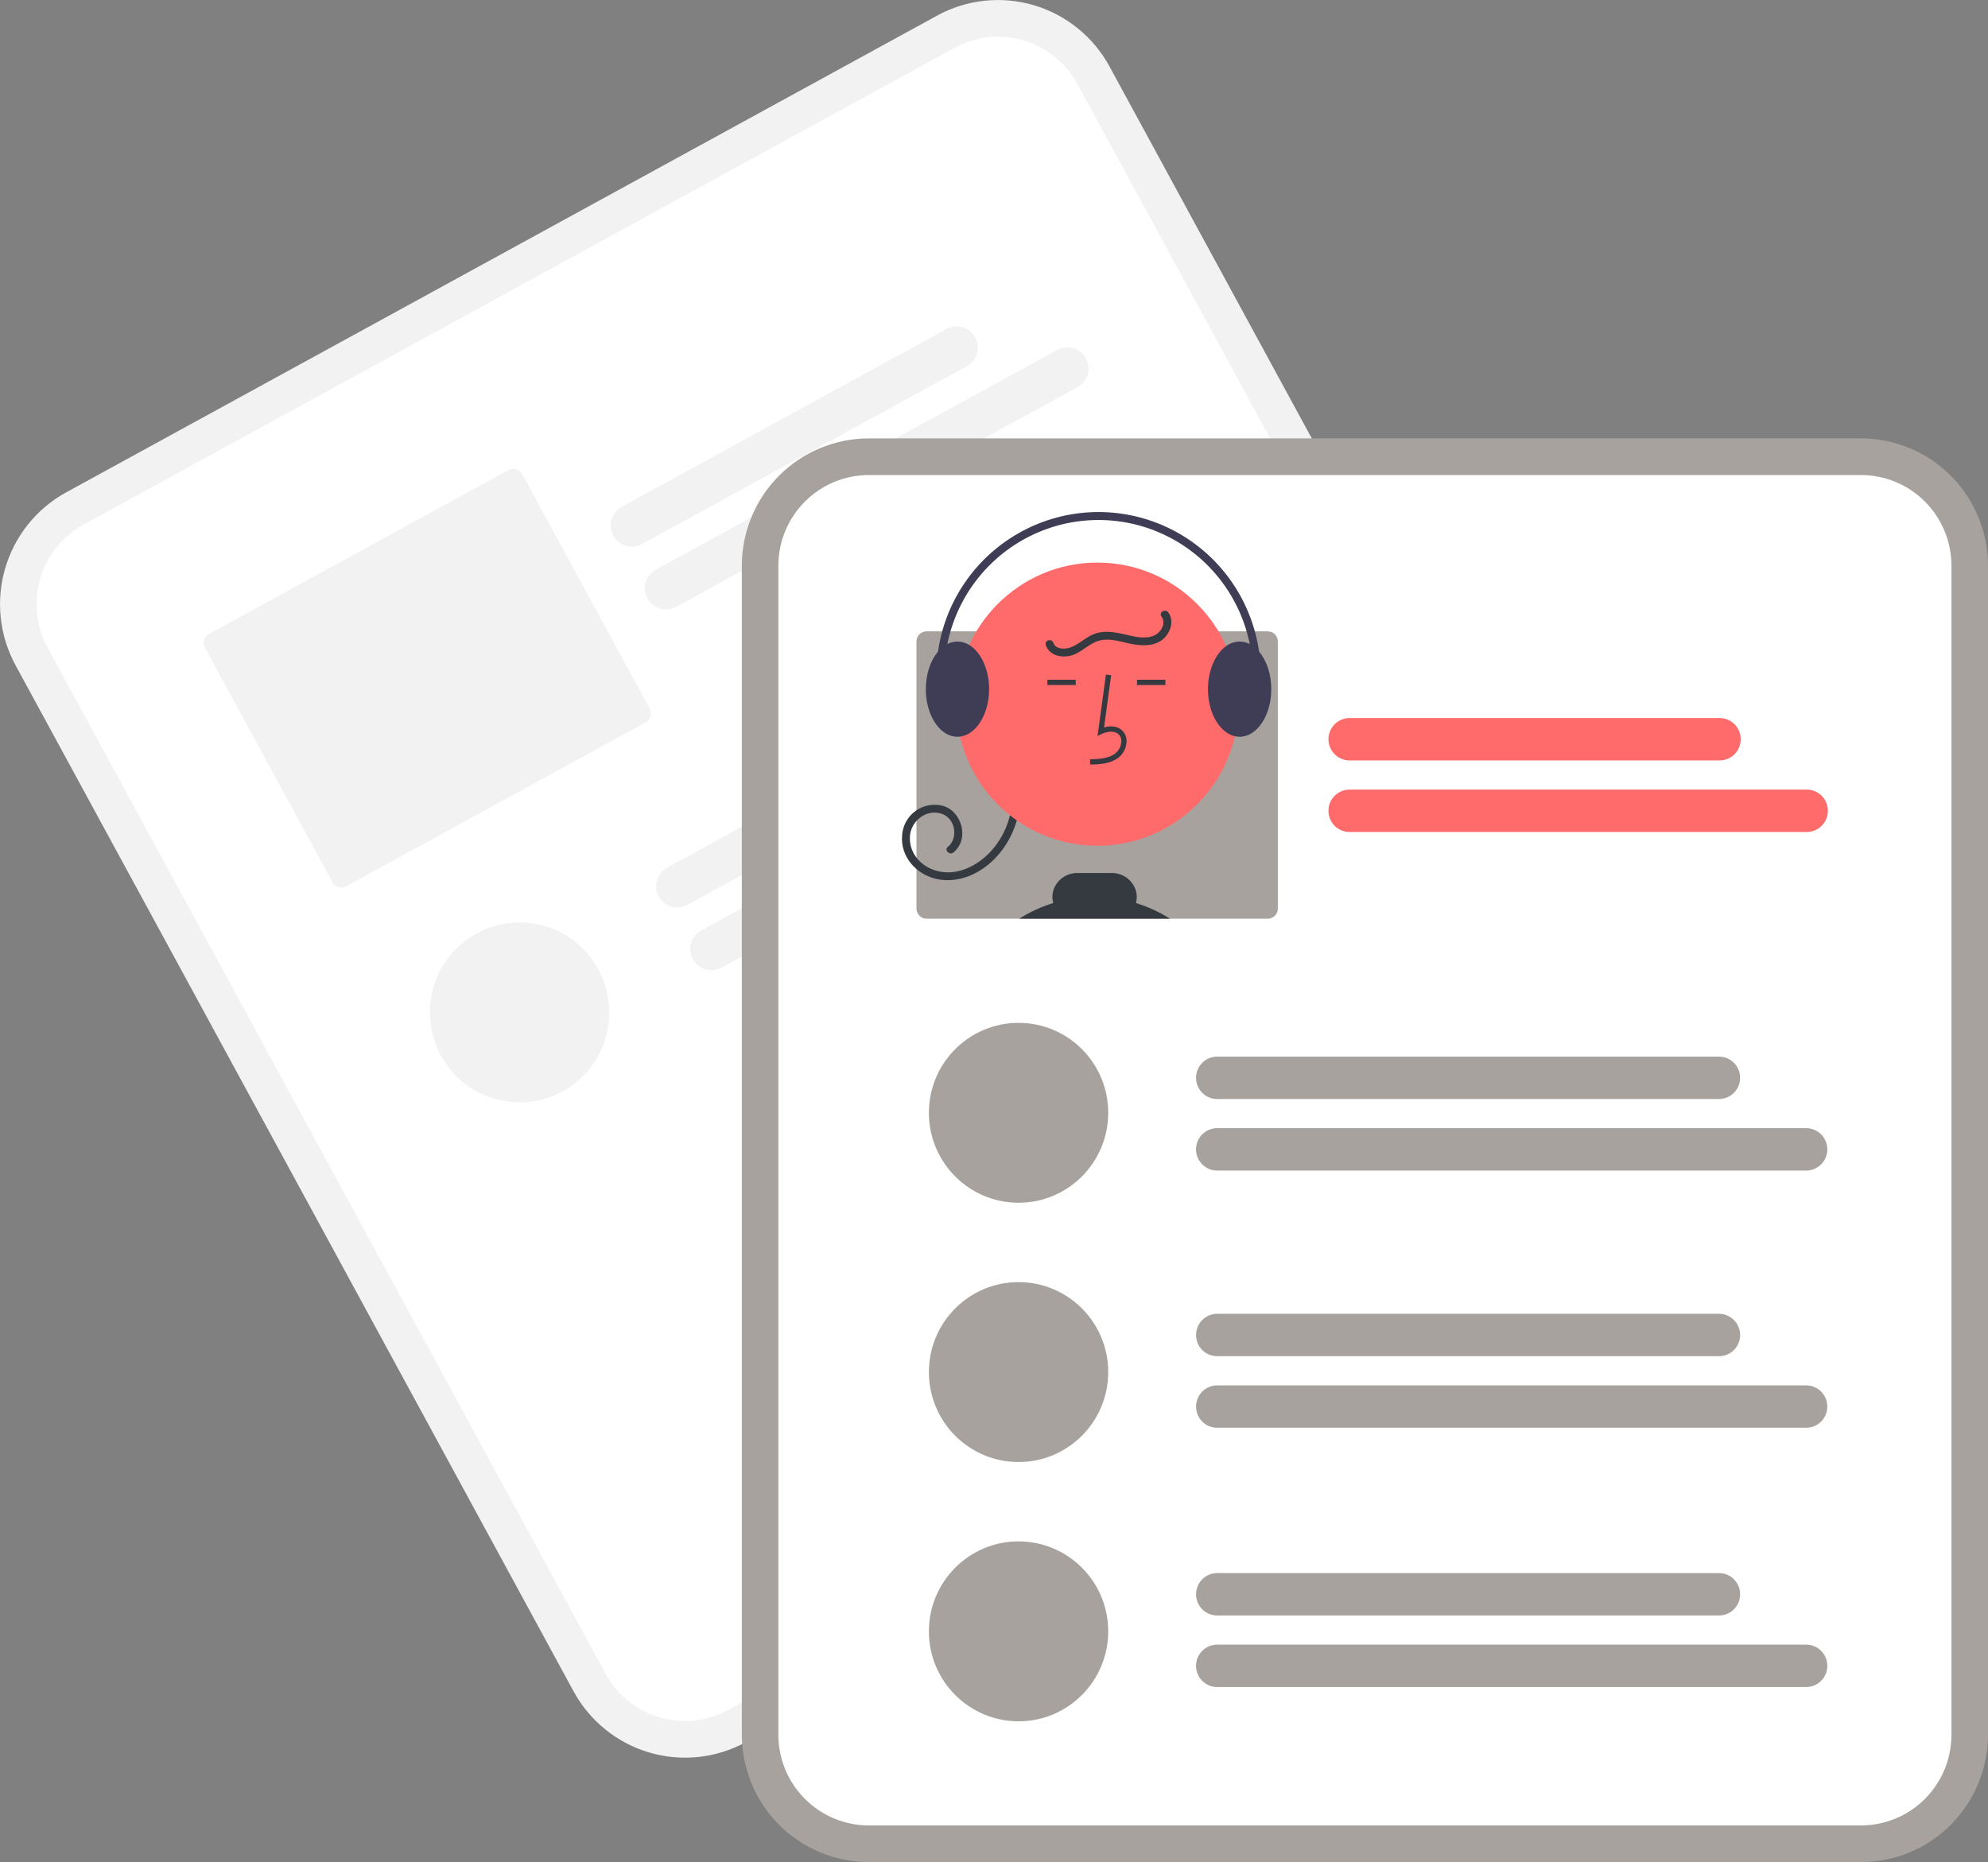 <svg width="190" height="178" viewBox="0 0 190 178" fill="none" xmlns="http://www.w3.org/2000/svg">
<rect x="0" y="0" width="190" height="178" fill="#808080" stroke="none"/>
<g clip-path="url(#clip0_24_85)">
<path d="M89.575 1.485L83.761 4.669L12.132 43.886L6.318 47.069C3.497 48.618 1.403 51.227 0.496 54.322C-0.411 57.418 -0.057 60.749 1.48 63.583L54.821 161.682C56.364 164.513 58.964 166.614 62.049 167.524C65.134 168.434 68.453 168.079 71.278 166.537L71.293 166.529L154.52 120.961L154.535 120.953C157.356 119.404 159.45 116.796 160.357 113.7C161.264 110.604 160.91 107.274 159.373 104.439L106.032 6.34C104.489 3.509 101.889 1.408 98.804 0.498C95.719 -0.412 92.4 -0.057 89.575 1.485Z" fill="#F2F2F2"/>
<path d="M91.248 4.561L84.361 8.331L14.876 46.374L7.99 50.145C5.981 51.248 4.49 53.105 3.844 55.31C3.198 57.514 3.45 59.886 4.545 61.904L57.886 160.004C58.985 162.02 60.836 163.516 63.033 164.164C65.23 164.812 67.593 164.559 69.605 163.461L69.62 163.453L152.847 117.885L152.862 117.877C154.871 116.774 156.362 114.916 157.008 112.712C157.654 110.507 157.402 108.135 156.307 106.117L102.967 8.018C101.868 6.002 100.016 4.506 97.82 3.858C95.623 3.209 93.259 3.462 91.248 4.561Z" fill="white"/>
<path d="M92.396 35.011L61.355 52.006C60.885 52.263 60.332 52.323 59.818 52.171C59.304 52.019 58.871 51.669 58.615 51.197C58.358 50.725 58.299 50.171 58.45 49.655C58.601 49.139 58.95 48.705 59.42 48.447L90.461 31.452C90.931 31.195 91.484 31.135 91.998 31.287C92.512 31.439 92.945 31.789 93.201 32.261C93.458 32.733 93.517 33.288 93.366 33.803C93.215 34.319 92.866 34.753 92.396 35.011Z" fill="#F2F2F2"/>
<path d="M102.975 37.011L64.62 58.01C64.15 58.268 63.597 58.327 63.083 58.176C62.569 58.024 62.136 57.674 61.88 57.202C61.623 56.73 61.564 56.175 61.715 55.66C61.866 55.144 62.215 54.709 62.685 54.452L101.04 33.453C101.273 33.325 101.528 33.245 101.792 33.217C102.056 33.188 102.322 33.212 102.577 33.287C102.831 33.362 103.068 33.487 103.275 33.654C103.481 33.821 103.653 34.028 103.78 34.261C103.907 34.495 103.987 34.751 104.015 35.016C104.044 35.281 104.02 35.548 103.945 35.803C103.87 36.059 103.746 36.297 103.579 36.504C103.413 36.711 103.207 36.884 102.975 37.011Z" fill="#F2F2F2"/>
<path d="M48.594 44.931L19.976 60.6C19.751 60.723 19.584 60.931 19.512 61.178C19.439 61.425 19.468 61.691 19.59 61.917L31.776 84.329C31.899 84.555 32.107 84.723 32.353 84.795C32.599 84.868 32.864 84.84 33.09 84.716L61.707 69.048C61.932 68.924 62.1 68.716 62.172 68.469C62.245 68.222 62.216 67.956 62.093 67.73L49.907 45.319C49.784 45.093 49.577 44.925 49.331 44.852C49.084 44.78 48.819 44.808 48.594 44.931Z" fill="#F2F2F2"/>
<path d="M107.797 63.447L65.695 86.499C65.462 86.626 65.206 86.707 64.942 86.735C64.679 86.763 64.412 86.739 64.157 86.664C63.903 86.589 63.666 86.465 63.459 86.297C63.253 86.13 63.081 85.924 62.954 85.691C62.827 85.457 62.747 85.2 62.719 84.936C62.691 84.671 62.715 84.403 62.789 84.148C62.864 83.893 62.988 83.655 63.155 83.448C63.321 83.24 63.527 83.068 63.76 82.941L105.862 59.889C106.333 59.632 106.886 59.572 107.399 59.724C107.913 59.875 108.346 60.226 108.603 60.697C108.859 61.169 108.919 61.724 108.768 62.24C108.617 62.756 108.267 63.19 107.797 63.447Z" fill="#F2F2F2"/>
<path d="M118.376 65.448L68.96 92.504C68.489 92.761 67.936 92.821 67.422 92.669C66.909 92.517 66.476 92.167 66.219 91.695C65.963 91.223 65.903 90.669 66.054 90.153C66.205 89.637 66.555 89.203 67.025 88.945L116.441 61.889C116.911 61.632 117.464 61.572 117.978 61.724C118.492 61.876 118.925 62.226 119.182 62.698C119.438 63.17 119.498 63.724 119.346 64.24C119.195 64.756 118.846 65.19 118.376 65.448Z" fill="#F2F2F2"/>
<path d="M49.66 105.377C54.392 105.377 58.229 101.528 58.229 96.779C58.229 92.03 54.392 88.18 49.66 88.18C44.927 88.18 41.091 92.03 41.091 96.779C41.091 101.528 44.927 105.377 49.66 105.377Z" fill="#F2F2F2"/>
<path d="M177.871 41.907H83.027C79.811 41.91 76.728 43.194 74.454 45.475C72.181 47.757 70.902 50.851 70.898 54.078V165.829C70.902 169.056 72.181 172.15 74.454 174.431C76.728 176.713 79.811 177.996 83.027 178H177.871C181.087 177.996 184.17 176.713 186.444 174.431C188.717 172.15 189.996 169.056 190 165.829V54.078C189.996 50.851 188.717 47.757 186.444 45.475C184.17 43.194 181.087 41.91 177.871 41.907Z" fill="#A8A29E"/>
<path d="M177.871 45.41H83.027C80.737 45.413 78.542 46.327 76.922 47.952C75.303 49.577 74.392 51.78 74.39 54.078V165.829C74.392 168.127 75.303 170.33 76.922 171.955C78.542 173.58 80.737 174.494 83.027 174.496H177.871C180.161 174.494 182.356 173.58 183.976 171.955C185.595 170.33 186.506 168.127 186.508 165.829V54.078C186.506 51.78 185.595 49.577 183.976 47.952C182.356 46.327 180.161 45.413 177.871 45.41Z" fill="white"/>
<path d="M164.345 72.692H128.984C128.449 72.692 127.935 72.479 127.556 72.099C127.177 71.719 126.964 71.203 126.964 70.665C126.964 70.128 127.177 69.612 127.556 69.232C127.935 68.852 128.449 68.639 128.984 68.639H164.345C164.61 68.638 164.873 68.691 165.118 68.792C165.364 68.894 165.587 69.043 165.774 69.231C165.962 69.42 166.111 69.643 166.213 69.889C166.314 70.135 166.367 70.399 166.367 70.665C166.367 70.932 166.314 71.195 166.213 71.442C166.111 71.688 165.962 71.911 165.774 72.099C165.587 72.288 165.364 72.437 165.118 72.539C164.873 72.64 164.61 72.692 164.345 72.692Z" fill="#FF6B6B"/>
<path d="M172.676 79.533H128.984C128.449 79.533 127.935 79.319 127.556 78.939C127.177 78.559 126.964 78.043 126.964 77.506C126.964 76.968 127.177 76.453 127.556 76.073C127.935 75.693 128.449 75.479 128.984 75.479H172.676C173.212 75.479 173.726 75.693 174.105 76.073C174.483 76.453 174.696 76.968 174.696 77.506C174.696 78.043 174.483 78.559 174.105 78.939C173.726 79.319 173.212 79.533 172.676 79.533Z" fill="#FF6B6B"/>
<path d="M121.159 60.349H88.559C88.302 60.349 88.056 60.451 87.874 60.633C87.693 60.816 87.591 61.062 87.591 61.32V86.85C87.591 87.108 87.693 87.355 87.874 87.537C88.056 87.719 88.302 87.822 88.559 87.822H121.159C121.416 87.822 121.662 87.719 121.843 87.537C122.025 87.355 122.127 87.108 122.127 86.85V61.32C122.127 61.062 122.025 60.816 121.843 60.633C121.662 60.451 121.416 60.349 121.159 60.349Z" fill="#A8A29E"/>
<path d="M97.501 76.026C97.515 78.182 96.723 80.264 95.282 81.862C93.857 83.432 91.735 84.473 89.593 84.043C87.621 83.646 86.019 81.916 86.219 79.824C86.252 79.371 86.383 78.931 86.603 78.534C86.823 78.136 87.127 77.792 87.494 77.525C87.86 77.258 88.28 77.074 88.724 76.987C89.169 76.899 89.627 76.91 90.066 77.018C91.94 77.506 92.686 80.215 91.125 81.487C90.751 81.792 90.212 81.258 90.59 80.95C91.622 80.11 91.303 78.271 90.058 77.809C88.608 77.272 87.072 78.427 86.967 79.915C86.844 81.679 88.19 83.007 89.841 83.32C91.628 83.658 93.399 82.741 94.609 81.474C95.997 80.004 96.762 78.051 96.745 76.026C96.749 75.928 96.79 75.835 96.86 75.766C96.931 75.698 97.025 75.66 97.123 75.66C97.221 75.66 97.315 75.698 97.386 75.766C97.457 75.835 97.498 75.928 97.501 76.026Z" fill="#343A40"/>
<path d="M104.884 80.85C112.334 80.85 118.373 74.79 118.373 67.314C118.373 59.839 112.334 53.779 104.884 53.779C97.435 53.779 91.396 59.839 91.396 67.314C91.396 74.79 97.435 80.85 104.884 80.85Z" fill="#FF6B6B"/>
<path d="M104.194 73.09L104.18 72.584C105.118 72.558 105.945 72.499 106.566 72.043C106.742 71.907 106.887 71.734 106.99 71.536C107.094 71.339 107.154 71.121 107.166 70.898C107.177 70.762 107.156 70.625 107.106 70.498C107.056 70.371 106.977 70.257 106.875 70.166C106.463 69.817 105.799 69.93 105.316 70.152L104.899 70.344L105.699 64.479L106.198 64.548L105.518 69.537C106.175 69.343 106.784 69.426 107.201 69.78C107.361 69.92 107.487 70.096 107.568 70.293C107.649 70.49 107.684 70.703 107.67 70.916C107.655 71.215 107.575 71.508 107.436 71.773C107.296 72.039 107.101 72.27 106.863 72.452C106.065 73.037 105.028 73.066 104.194 73.09Z" fill="#343A40"/>
<path d="M111.382 64.978H108.668V65.484H111.382V64.978Z" fill="#343A40"/>
<path d="M102.813 64.978H100.099V65.484H102.813V64.978Z" fill="#343A40"/>
<path d="M97.412 87.822C98.424 87.178 99.516 86.674 100.661 86.322C100.552 85.932 100.554 85.52 100.666 85.131C100.818 84.64 101.124 84.211 101.539 83.909C101.954 83.607 102.455 83.447 102.967 83.454H106.254C106.767 83.448 107.269 83.607 107.684 83.91C108.1 84.213 108.407 84.642 108.56 85.133C108.672 85.521 108.674 85.933 108.565 86.322C109.71 86.674 110.802 87.178 111.814 87.822H97.412Z" fill="#343A40"/>
<path d="M120.335 62.291C120.089 61.992 119.787 61.746 119.445 61.565C119.146 61.408 118.813 61.326 118.475 61.325C118.011 61.331 117.56 61.483 117.187 61.76C116.161 62.488 115.45 64.059 115.45 65.877C115.45 68.159 116.569 70.05 118.024 70.379C118.172 70.412 118.323 70.429 118.475 70.43C120.141 70.43 121.499 68.389 121.499 65.877C121.499 64.421 121.043 63.123 120.335 62.291Z" fill="#3F3D56"/>
<path d="M92.632 61.651H92.629C92.292 61.441 91.904 61.328 91.507 61.325C91.169 61.326 90.837 61.408 90.537 61.565C90.196 61.746 89.893 61.992 89.647 62.291L89.645 62.294C88.939 63.126 88.483 64.423 88.483 65.877C88.483 67.84 89.31 69.514 90.469 70.154C90.786 70.332 91.144 70.427 91.507 70.43C91.588 70.43 91.669 70.424 91.749 70.414H91.752C93.304 70.227 94.532 68.265 94.532 65.877C94.532 63.965 93.743 62.324 92.632 61.651Z" fill="#3F3D56"/>
<path d="M90.658 69.719C90.718 69.719 90.777 69.704 90.831 69.677C90.884 69.649 90.93 69.609 90.965 69.561C91 69.511 91.023 69.455 91.032 69.395C91.041 69.336 91.035 69.275 91.016 69.218C90.294 67.062 90.076 64.768 90.381 62.514C90.686 60.26 91.504 58.106 92.773 56.221C94.042 54.337 95.727 52.771 97.697 51.645C99.667 50.52 101.869 49.866 104.132 49.733C106.395 49.601 108.658 49.993 110.745 50.881C112.832 51.769 114.687 53.128 116.166 54.852C117.644 56.576 118.707 58.619 119.271 60.822C119.835 63.026 119.885 65.329 119.417 67.555C119.396 67.654 119.416 67.756 119.47 67.841C119.525 67.925 119.611 67.984 119.709 68.005C119.807 68.025 119.909 68.006 119.993 67.951C120.077 67.896 120.136 67.81 120.157 67.712C120.649 65.372 120.597 62.949 120.004 60.633C119.411 58.316 118.294 56.168 116.74 54.355C115.185 52.542 113.235 51.114 111.041 50.18C108.846 49.247 106.467 48.834 104.088 48.973C101.708 49.112 99.393 49.8 97.322 50.984C95.251 52.167 93.479 53.814 92.145 55.796C90.811 57.778 89.951 60.042 89.631 62.412C89.311 64.782 89.54 67.194 90.3 69.46C90.325 69.536 90.373 69.601 90.438 69.647C90.502 69.694 90.579 69.719 90.658 69.719Z" fill="#3F3D56"/>
<path d="M111.66 58.545C112.194 59.276 111.931 60.262 111.368 60.893C110.636 61.714 109.468 61.766 108.454 61.613C107.316 61.442 106.11 60.907 104.958 61.268C103.976 61.575 103.276 62.469 102.256 62.693C101.351 62.892 100.27 62.629 99.952 61.661C99.8 61.196 100.53 60.997 100.682 61.46C100.887 62.086 101.772 62.073 102.28 61.9C103.093 61.622 103.72 60.946 104.519 60.623C105.462 60.242 106.484 60.414 107.444 60.631C108.348 60.836 109.389 61.139 110.29 60.757C110.956 60.474 111.487 59.585 111.007 58.928C110.719 58.533 111.375 58.154 111.66 58.545Z" fill="#343A40"/>
<path d="M164.291 105.057H116.329C116.064 105.057 115.802 105.005 115.557 104.903C115.312 104.801 115.089 104.652 114.901 104.464C114.714 104.275 114.565 104.052 114.463 103.806C114.362 103.56 114.31 103.297 114.31 103.03C114.31 102.764 114.362 102.501 114.463 102.255C114.565 102.009 114.714 101.785 114.901 101.597C115.089 101.409 115.312 101.26 115.557 101.158C115.802 101.056 116.064 101.004 116.329 101.004H164.291C164.827 101.004 165.34 101.218 165.718 101.598C166.097 101.978 166.309 102.493 166.309 103.03C166.309 103.568 166.097 104.083 165.718 104.463C165.34 104.843 164.827 105.057 164.291 105.057Z" fill="#A8A29E"/>
<path d="M172.623 111.898H116.329C116.064 111.898 115.801 111.846 115.556 111.744C115.311 111.642 115.088 111.493 114.9 111.305C114.712 111.117 114.563 110.893 114.461 110.647C114.36 110.401 114.307 110.137 114.307 109.871C114.307 109.604 114.36 109.341 114.461 109.095C114.563 108.849 114.712 108.625 114.9 108.437C115.088 108.249 115.311 108.099 115.556 107.998C115.801 107.896 116.064 107.844 116.329 107.844H172.623C172.889 107.844 173.152 107.896 173.397 107.998C173.642 108.099 173.865 108.249 174.053 108.437C174.241 108.625 174.39 108.849 174.491 109.095C174.593 109.341 174.645 109.604 174.645 109.871C174.645 110.137 174.593 110.401 174.491 110.647C174.39 110.893 174.241 111.117 174.053 111.305C173.865 111.493 173.642 111.642 173.397 111.744C173.152 111.846 172.889 111.898 172.623 111.898Z" fill="#A8A29E"/>
<path d="M164.291 129.643H116.329C115.794 129.643 115.28 129.429 114.901 129.049C114.522 128.669 114.31 128.153 114.31 127.616C114.31 127.078 114.522 126.563 114.901 126.183C115.28 125.803 115.794 125.589 116.329 125.589H164.291C164.827 125.589 165.341 125.803 165.72 126.183C166.098 126.563 166.311 127.078 166.311 127.616C166.311 128.153 166.098 128.669 165.72 129.049C165.341 129.429 164.827 129.643 164.291 129.643Z" fill="#A8A29E"/>
<path d="M172.623 136.483H116.329C115.794 136.483 115.28 136.27 114.901 135.889C114.522 135.509 114.31 134.994 114.31 134.456C114.31 133.919 114.522 133.403 114.901 133.023C115.28 132.643 115.794 132.43 116.329 132.43H172.623C173.159 132.43 173.673 132.643 174.051 133.023C174.43 133.403 174.643 133.919 174.643 134.456C174.643 134.994 174.43 135.509 174.051 135.889C173.673 136.27 173.159 136.483 172.623 136.483Z" fill="#A8A29E"/>
<path d="M97.347 114.973C102.08 114.973 105.916 111.123 105.916 106.375C105.916 101.626 102.08 97.776 97.347 97.776C92.615 97.776 88.778 101.626 88.778 106.375C88.778 111.123 92.615 114.973 97.347 114.973Z" fill="#A8A29E"/>
<path d="M97.347 139.758C102.08 139.758 105.916 135.908 105.916 131.159C105.916 126.41 102.08 122.56 97.347 122.56C92.615 122.56 88.778 126.41 88.778 131.159C88.778 135.908 92.615 139.758 97.347 139.758Z" fill="#A8A29E"/>
<path d="M164.291 154.427H116.329C115.794 154.427 115.28 154.214 114.901 153.834C114.522 153.453 114.31 152.938 114.31 152.4C114.31 151.863 114.522 151.347 114.901 150.967C115.28 150.587 115.794 150.374 116.329 150.374H164.291C164.827 150.374 165.341 150.587 165.72 150.967C166.098 151.347 166.311 151.863 166.311 152.4C166.311 152.938 166.098 153.453 165.72 153.834C165.341 154.214 164.827 154.427 164.291 154.427Z" fill="#A8A29E"/>
<path d="M172.623 161.268H116.329C115.794 161.268 115.28 161.054 114.901 160.674C114.522 160.294 114.31 159.778 114.31 159.241C114.31 158.703 114.522 158.188 114.901 157.808C115.28 157.428 115.794 157.214 116.329 157.214H172.623C173.159 157.214 173.673 157.428 174.051 157.808C174.43 158.188 174.643 158.703 174.643 159.241C174.643 159.778 174.43 160.294 174.051 160.674C173.673 161.054 173.159 161.268 172.623 161.268Z" fill="#A8A29E"/>
<path d="M97.347 164.542C102.08 164.542 105.916 160.692 105.916 155.943C105.916 151.194 102.08 147.345 97.347 147.345C92.615 147.345 88.778 151.194 88.778 155.943C88.778 160.692 92.615 164.542 97.347 164.542Z" fill="#A8A29E"/>
</g>
<defs>
<clipPath id="clip0_24_85">
<rect width="190" height="178" fill="white"/>
</clipPath>
</defs>
</svg>
